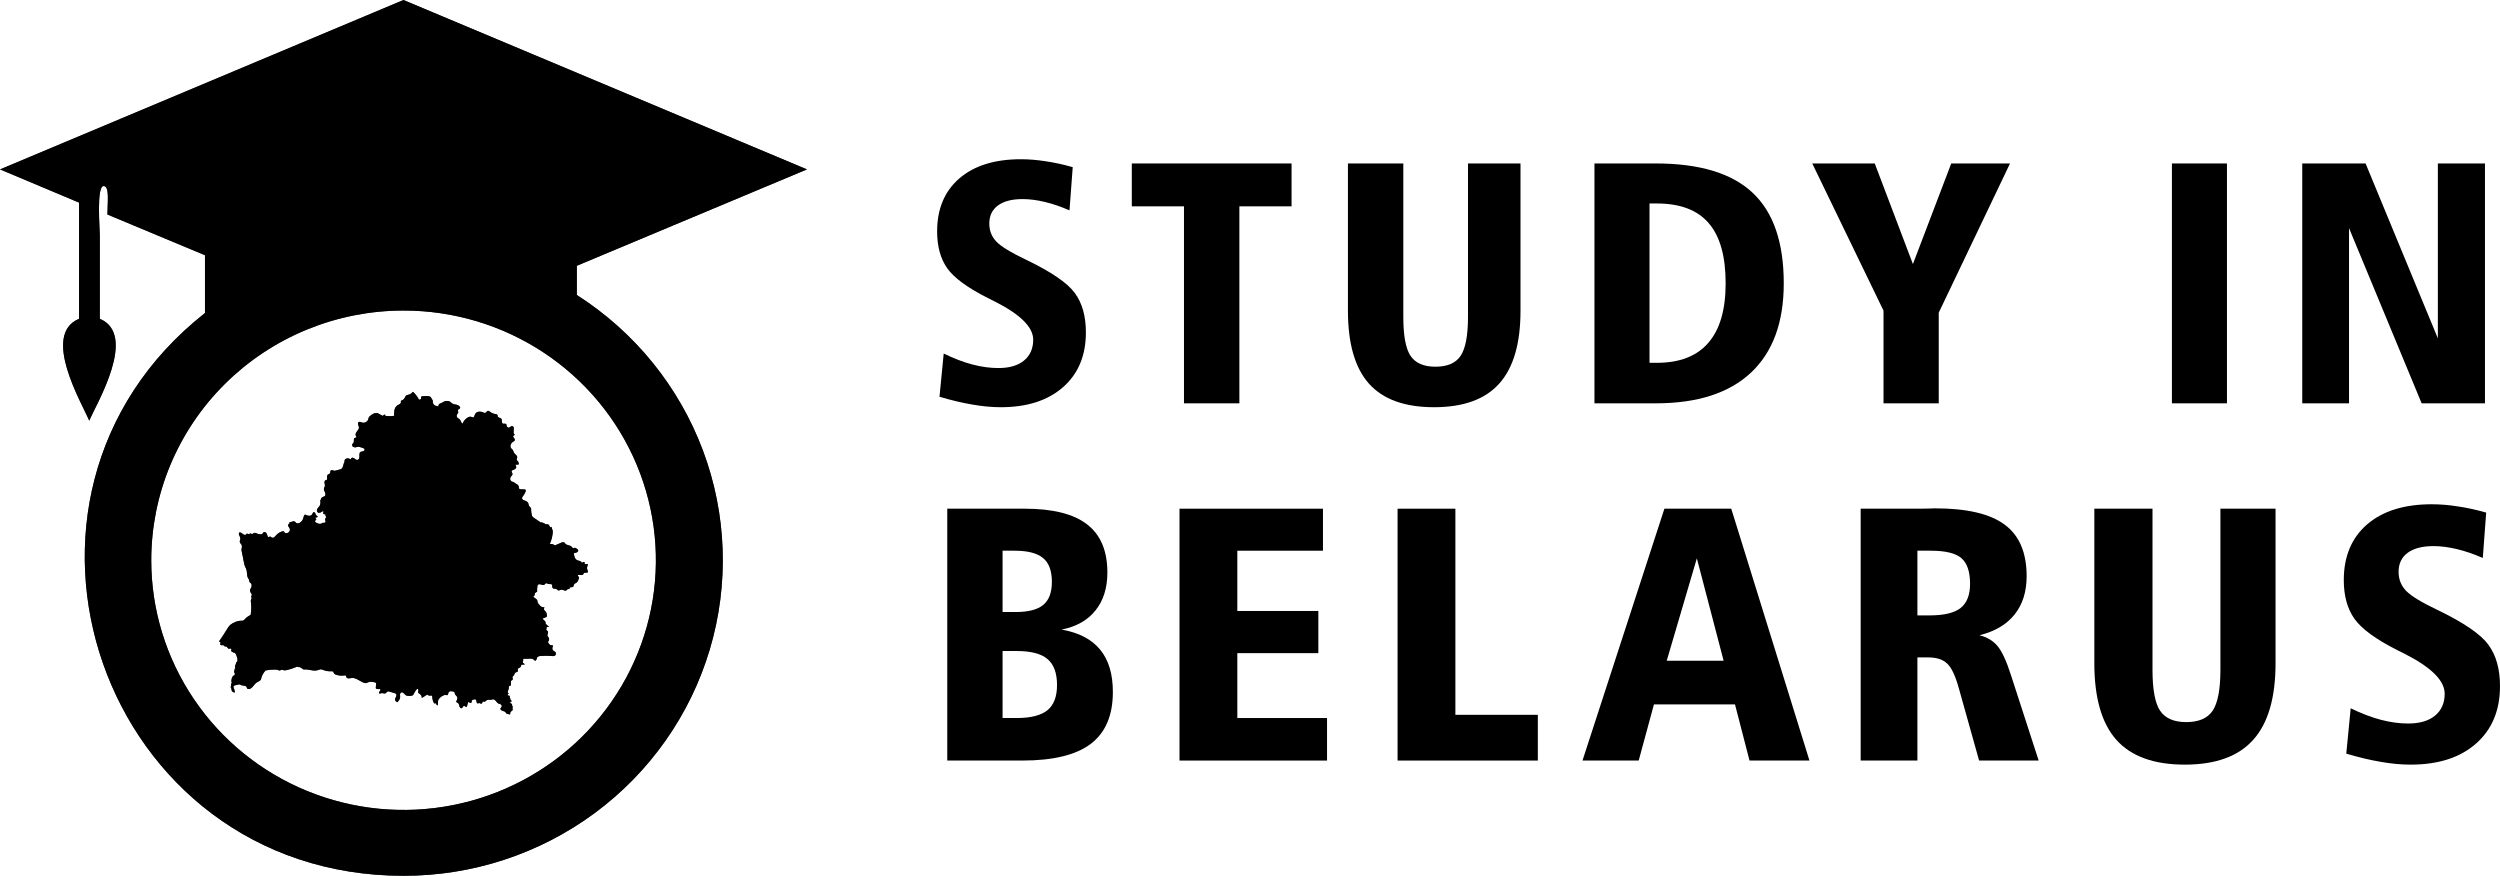 <svg width="157" height="55" viewBox="0 0 157 55" fill="none" xmlns="http://www.w3.org/2000/svg">
<g clip-path="url(#clip0_3_4)">
<path d="M67.367 10.498L67.165 13.212C66.636 12.979 66.119 12.802 65.617 12.682C65.115 12.562 64.648 12.502 64.217 12.502C63.553 12.502 63.036 12.636 62.669 12.905C62.309 13.173 62.128 13.551 62.128 14.039C62.128 14.491 62.28 14.873 62.584 15.184C62.888 15.495 63.511 15.873 64.451 16.318C66.02 17.074 67.035 17.767 67.494 18.396C67.961 19.025 68.194 19.852 68.194 20.877C68.194 22.325 67.717 23.47 66.763 24.311C65.808 25.152 64.504 25.573 62.849 25.573C62.277 25.573 61.676 25.516 61.046 25.403C60.417 25.297 59.735 25.135 59 24.916L59.265 22.202C59.901 22.513 60.502 22.742 61.068 22.891C61.633 23.039 62.178 23.113 62.701 23.113C63.387 23.113 63.92 22.958 64.302 22.647C64.691 22.329 64.885 21.891 64.885 21.332C64.885 20.548 64.083 19.749 62.478 18.937C62.28 18.838 62.132 18.764 62.033 18.714C60.76 18.071 59.912 17.449 59.487 16.848C59.063 16.248 58.851 15.477 58.851 14.537C58.851 13.124 59.314 12.014 60.24 11.209C61.174 10.403 62.464 10 64.111 10C64.613 10 65.133 10.043 65.67 10.127C66.208 10.205 66.773 10.329 67.367 10.498Z" fill="black"/>
<path d="M71.077 10.265H81.11V12.958H77.833V25.329H74.354V12.958H71.077V10.265Z" fill="black"/>
<path d="M84.65 10.265H88.128V19.901C88.128 21.082 88.28 21.898 88.584 22.35C88.888 22.802 89.408 23.029 90.143 23.029C90.892 23.029 91.42 22.802 91.724 22.35C92.034 21.891 92.19 21.075 92.19 19.901V10.265H95.488V19.509C95.488 21.573 95.043 23.099 94.152 24.089C93.268 25.078 91.904 25.573 90.059 25.573C88.22 25.573 86.859 25.082 85.975 24.099C85.091 23.11 84.65 21.58 84.65 19.509V10.265Z" fill="black"/>
<path d="M103.589 12.778V22.785H104.045C105.48 22.785 106.558 22.368 107.279 21.534C108.007 20.7 108.371 19.453 108.371 17.792C108.371 16.089 108.015 14.827 107.3 14.007C106.594 13.187 105.508 12.778 104.045 12.778H103.589ZM100.132 10.265H103.981C106.724 10.265 108.75 10.876 110.058 12.099C111.366 13.322 112.02 15.219 112.02 17.792C112.02 20.244 111.334 22.113 109.963 23.4C108.591 24.686 106.597 25.329 103.981 25.329H100.132V10.265Z" fill="black"/>
<path d="M113.81 10.265H117.734L120.131 16.583L122.538 10.265H126.229L121.753 19.636V25.329H118.285V19.509L113.81 10.265Z" fill="black"/>
<path d="M136.396 10.265H139.853V25.329H136.396V10.265Z" fill="black"/>
<path d="M144.581 10.265H148.558L153.097 21.248V10.265H156.056V25.329H152.079L147.519 14.325V25.329H144.581V10.265Z" fill="black"/>
<path d="M62.962 40.884V45.092H63.842C64.733 45.092 65.378 44.928 65.779 44.602C66.18 44.276 66.381 43.749 66.381 43.021C66.381 42.264 66.18 41.719 65.779 41.385C65.386 41.051 64.74 40.884 63.842 40.884H62.962ZM62.962 34.584V38.435H63.775C64.577 38.435 65.156 38.287 65.512 37.99C65.876 37.693 66.058 37.211 66.058 36.543C66.058 35.853 65.876 35.356 65.512 35.052C65.148 34.74 64.547 34.584 63.708 34.584H62.962ZM59.488 31.946H64.354C66.113 31.946 67.416 32.273 68.263 32.926C69.116 33.579 69.543 34.588 69.543 35.953C69.543 36.925 69.294 37.719 68.797 38.335C68.307 38.951 67.598 39.352 66.67 39.537C67.754 39.73 68.56 40.15 69.087 40.795C69.621 41.441 69.888 42.328 69.888 43.456C69.888 44.925 69.425 46.012 68.496 46.717C67.576 47.414 66.139 47.763 64.187 47.763H59.488V31.946Z" fill="black"/>
<path d="M74.073 31.946H83.082V34.584H77.704V38.369H82.792V41.018H77.704V45.092H83.338V47.763H74.073V31.946Z" fill="black"/>
<path d="M87.768 31.946H91.398V44.891H96.576V47.763H87.768V31.946Z" fill="black"/>
<path d="M106.562 35.063L104.67 41.496H108.244L106.562 35.063ZM104.525 31.946H108.723L113.634 47.763H109.87L108.957 44.235H103.868L102.91 47.763H99.38L104.525 31.946Z" fill="black"/>
<path d="M120.413 34.584V38.647H121.181C122.087 38.647 122.736 38.491 123.13 38.179C123.523 37.868 123.72 37.363 123.72 36.666C123.72 35.901 123.538 35.363 123.175 35.052C122.818 34.74 122.172 34.584 121.237 34.584H120.413ZM116.85 31.946H120.591C120.784 31.946 120.981 31.942 121.181 31.935C121.382 31.928 121.489 31.924 121.504 31.924C123.516 31.924 124.979 32.265 125.892 32.948C126.812 33.623 127.273 34.703 127.273 36.187C127.273 37.159 127.02 37.961 126.515 38.591C126.01 39.222 125.275 39.656 124.31 39.894C124.786 40.012 125.16 40.235 125.435 40.562C125.717 40.888 126.003 41.504 126.292 42.409L128.029 47.763H124.288L123.03 43.277C122.807 42.461 122.559 41.927 122.284 41.675C122.017 41.415 121.619 41.285 121.093 41.285H120.413V47.763H116.85V31.946Z" fill="black"/>
<path d="M131.524 31.946H135.177V42.064C135.177 43.303 135.336 44.16 135.655 44.635C135.974 45.11 136.521 45.348 137.292 45.348C138.079 45.348 138.632 45.11 138.952 44.635C139.278 44.153 139.442 43.296 139.442 42.064V31.946H142.904V41.652C142.904 43.819 142.437 45.422 141.501 46.461C140.574 47.5 139.141 48.019 137.204 48.019C135.273 48.019 133.844 47.504 132.916 46.472C131.988 45.433 131.524 43.827 131.524 41.652V31.946Z" fill="black"/>
<path d="M156.132 32.191L155.92 35.041C155.363 34.796 154.821 34.61 154.294 34.484C153.767 34.358 153.277 34.295 152.824 34.295C152.127 34.295 151.584 34.436 151.199 34.718C150.82 35 150.631 35.397 150.631 35.909C150.631 36.384 150.79 36.784 151.11 37.111C151.429 37.437 152.082 37.834 153.069 38.302C154.718 39.096 155.783 39.823 156.265 40.484C156.755 41.144 157 42.012 157 43.088C157 44.609 156.499 45.812 155.497 46.695C154.495 47.578 153.125 48.019 151.388 48.019C150.786 48.019 150.156 47.96 149.495 47.841C148.834 47.73 148.118 47.559 147.346 47.329L147.624 44.48C148.292 44.806 148.924 45.047 149.517 45.203C150.111 45.359 150.682 45.437 151.232 45.437C151.952 45.437 152.513 45.274 152.914 44.947C153.321 44.613 153.526 44.153 153.526 43.567C153.526 42.743 152.683 41.905 150.998 41.051C150.79 40.947 150.634 40.869 150.53 40.818C149.194 40.142 148.304 39.489 147.858 38.858C147.412 38.228 147.19 37.419 147.19 36.432C147.19 34.948 147.676 33.783 148.648 32.937C149.629 32.091 150.983 31.668 152.713 31.668C153.24 31.668 153.786 31.712 154.35 31.802C154.914 31.883 155.508 32.013 156.132 32.191Z" fill="black"/>
<path fill-rule="evenodd" clip-rule="evenodd" d="M25.337 19.502C28.471 19.5 31.535 20.418 34.141 22.14C36.748 23.862 38.78 26.31 39.98 29.174C41.181 32.039 41.497 35.191 40.887 38.233C40.277 41.276 38.77 44.07 36.555 46.265C34.341 48.459 31.518 49.954 28.445 50.561C25.372 51.168 22.186 50.859 19.29 49.674C16.394 48.489 13.918 46.481 12.175 43.903C10.433 41.326 9.501 38.295 9.499 35.194C9.498 33.134 9.906 31.094 10.701 29.191C11.497 27.288 12.663 25.558 14.134 24.101C15.604 22.644 17.351 21.488 19.273 20.698C21.195 19.909 23.256 19.503 25.337 19.502ZM0 10.638L25.337 0L50.678 10.638L36.226 16.69V18.526C39.861 20.847 42.638 24.272 44.143 28.286C45.648 32.3 45.798 36.689 44.572 40.795C43.347 44.901 40.81 48.504 37.343 51.065C33.876 53.625 29.663 55.006 25.337 55C6.376 55 -1.851 31.257 12.872 19.658V16.029L6.746 13.472C6.746 12.713 6.896 11.683 6.507 11.683C6.049 11.683 6.269 14.4 6.269 14.792V20.02C8.663 21.029 6.064 25.35 5.602 26.417C5.151 25.328 2.574 21.022 4.964 20.02V12.724L0 10.638Z" fill="#45525F"/>
<path fill-rule="evenodd" clip-rule="evenodd" d="M25.337 19.502C28.471 19.5 31.535 20.418 34.141 22.14C36.748 23.862 38.78 26.31 39.98 29.174C41.181 32.039 41.497 35.191 40.887 38.233C40.277 41.276 38.77 44.07 36.555 46.265C34.341 48.459 31.518 49.954 28.445 50.561C25.372 51.168 22.186 50.859 19.29 49.674C16.394 48.489 13.918 46.481 12.175 43.903C10.433 41.326 9.501 38.295 9.499 35.194C9.498 33.134 9.906 31.094 10.701 29.191C11.497 27.288 12.663 25.558 14.134 24.101C15.604 22.644 17.351 21.488 19.273 20.698C21.195 19.909 23.256 19.503 25.337 19.502ZM0 10.638L25.337 0L50.678 10.638L36.226 16.69V18.526C39.861 20.847 42.638 24.272 44.143 28.286C45.648 32.3 45.798 36.689 44.572 40.795C43.347 44.901 40.81 48.504 37.343 51.065C33.876 53.625 29.663 55.006 25.337 55C6.376 55 -1.851 31.257 12.872 19.658V16.029L6.746 13.472C6.746 12.713 6.896 11.683 6.507 11.683C6.049 11.683 6.269 14.4 6.269 14.792V20.02C8.663 21.029 6.064 25.35 5.602 26.417C5.151 25.328 2.574 21.022 4.964 20.02V12.724L0 10.638Z" fill="black"/>
<path d="M25.929 24.605C25.871 24.681 25.795 24.739 25.709 24.773C25.612 24.81 25.533 24.797 25.476 24.87C25.452 24.906 25.433 24.944 25.417 24.985C25.379 25.058 25.316 25.114 25.241 25.142C25.213 25.152 25.179 25.163 25.171 25.19C25.169 25.211 25.171 25.231 25.177 25.251C25.191 25.356 25.056 25.399 24.967 25.451C24.917 25.484 24.874 25.527 24.84 25.578C24.807 25.629 24.784 25.686 24.773 25.746C24.751 25.867 24.745 25.99 24.755 26.112C24.569 26.143 24.379 26.143 24.192 26.112L24.188 26.044C24.161 26.036 24.131 26.04 24.106 26.054C24.081 26.069 24.063 26.093 24.055 26.121C23.925 26.079 23.818 25.972 23.683 25.946C23.514 25.914 23.35 26.019 23.224 26.139C23.192 26.165 23.168 26.198 23.151 26.235C23.144 26.258 23.138 26.281 23.134 26.305C23.112 26.389 23.059 26.461 22.986 26.504C22.913 26.548 22.826 26.561 22.744 26.539C22.667 26.514 22.578 26.461 22.516 26.514C22.473 26.551 22.474 26.62 22.492 26.676C22.516 26.728 22.533 26.784 22.543 26.841C22.547 26.942 22.47 27.024 22.409 27.103C22.348 27.182 22.297 27.296 22.355 27.379C22.367 27.398 22.387 27.416 22.386 27.439C22.386 27.487 22.314 27.487 22.273 27.509C22.184 27.557 22.253 27.709 22.203 27.797C22.183 27.834 22.144 27.856 22.126 27.894C22.113 27.925 22.113 27.96 22.123 27.992C22.134 28.024 22.157 28.051 22.185 28.067C22.245 28.096 22.314 28.101 22.377 28.081C22.417 28.067 22.458 28.058 22.5 28.054C22.533 28.056 22.565 28.062 22.597 28.073L22.762 28.121C22.823 28.139 22.897 28.173 22.897 28.238C22.897 28.296 22.835 28.334 22.781 28.345C22.726 28.356 22.664 28.359 22.622 28.397C22.579 28.436 22.569 28.517 22.572 28.584C22.578 28.644 22.575 28.704 22.563 28.763C22.557 28.793 22.543 28.82 22.522 28.841C22.502 28.863 22.476 28.878 22.448 28.885C22.419 28.886 22.391 28.881 22.364 28.87C22.337 28.859 22.313 28.843 22.293 28.822C22.251 28.781 22.199 28.753 22.142 28.742C22.085 28.739 22.024 28.798 22.046 28.852C21.96 28.811 21.867 28.77 21.774 28.79C21.681 28.81 21.601 28.916 21.641 29.004C21.543 29.138 21.572 29.348 21.439 29.444C21.376 29.489 21.294 29.492 21.219 29.513C21.144 29.533 21.056 29.576 20.973 29.561C20.937 29.554 20.904 29.537 20.868 29.529C20.851 29.524 20.832 29.524 20.814 29.528C20.797 29.532 20.78 29.541 20.767 29.554C20.73 29.598 20.754 29.672 20.723 29.72C20.693 29.769 20.634 29.768 20.594 29.802C20.519 29.861 20.54 29.979 20.541 30.076C20.542 30.091 20.54 30.105 20.533 30.118C20.516 30.146 20.477 30.144 20.448 30.155C20.385 30.18 20.37 30.266 20.381 30.335C20.391 30.404 20.417 30.474 20.399 30.541C20.387 30.585 20.356 30.623 20.345 30.668C20.324 30.747 20.368 30.827 20.402 30.901C20.436 30.975 20.461 31.07 20.412 31.134C20.362 31.199 20.252 31.197 20.197 31.263C20.159 31.311 20.156 31.379 20.114 31.422C20.132 31.541 20.134 31.663 20.074 31.768C20.046 31.809 20.015 31.847 19.981 31.882C19.917 31.955 19.868 32.07 19.926 32.148C19.941 32.168 19.961 32.183 19.983 32.192C20.005 32.202 20.03 32.206 20.054 32.203C20.102 32.199 20.148 32.18 20.187 32.15C20.224 32.124 20.267 32.091 20.308 32.108C20.341 32.145 20.279 32.204 20.294 32.252C20.31 32.301 20.388 32.283 20.439 32.301C20.434 32.321 20.433 32.342 20.436 32.362C20.439 32.382 20.446 32.402 20.457 32.419C20.47 32.438 20.488 32.458 20.486 32.481C20.483 32.504 20.463 32.518 20.449 32.535C20.408 32.583 20.416 32.659 20.438 32.719C20.446 32.734 20.45 32.75 20.45 32.767C20.447 32.807 20.403 32.829 20.363 32.831C20.325 32.827 20.286 32.829 20.248 32.839C20.23 32.849 20.212 32.861 20.196 32.873C20.102 32.931 19.986 32.886 19.888 32.84C19.851 32.827 19.819 32.803 19.795 32.77C19.79 32.762 19.786 32.753 19.785 32.743C19.783 32.733 19.783 32.723 19.786 32.713C19.788 32.704 19.793 32.695 19.799 32.687C19.805 32.679 19.812 32.673 19.821 32.669C19.831 32.667 19.84 32.664 19.85 32.66C19.871 32.645 19.858 32.611 19.841 32.591C19.824 32.571 19.801 32.55 19.808 32.525C19.815 32.5 19.858 32.492 19.889 32.492C19.92 32.492 19.961 32.469 19.948 32.439C19.942 32.43 19.934 32.423 19.925 32.418C19.882 32.389 19.848 32.349 19.827 32.302C19.816 32.27 19.802 32.239 19.787 32.209C19.779 32.194 19.767 32.182 19.753 32.173C19.739 32.165 19.723 32.161 19.706 32.161C19.649 32.169 19.635 32.245 19.606 32.296C19.582 32.33 19.55 32.358 19.513 32.375C19.475 32.392 19.434 32.398 19.393 32.392C19.311 32.381 19.233 32.353 19.16 32.312C19.079 32.355 19.072 32.448 19.048 32.539C19.014 32.661 18.936 32.765 18.83 32.828C18.754 32.873 18.649 32.891 18.587 32.828C18.569 32.811 18.557 32.79 18.54 32.774C18.514 32.755 18.485 32.744 18.453 32.74C18.422 32.737 18.391 32.741 18.362 32.753C18.304 32.777 18.243 32.791 18.18 32.795V32.889C18.115 32.876 18.078 32.973 18.102 33.038C18.125 33.102 18.18 33.15 18.201 33.216C18.242 33.347 18.111 33.487 17.978 33.484C17.913 33.484 17.839 33.442 17.836 33.374C17.818 33.366 17.799 33.361 17.779 33.361C17.759 33.36 17.739 33.364 17.72 33.371C17.571 33.417 17.437 33.504 17.332 33.623C17.298 33.668 17.258 33.708 17.214 33.743C17.192 33.76 17.165 33.77 17.137 33.772C17.11 33.774 17.082 33.768 17.058 33.755C17.028 33.734 17.005 33.697 16.97 33.695C16.935 33.693 16.903 33.729 16.867 33.727C16.82 33.727 16.8 33.667 16.789 33.621C16.777 33.558 16.748 33.5 16.705 33.454C16.683 33.431 16.654 33.418 16.623 33.415C16.592 33.413 16.562 33.422 16.536 33.44C16.501 33.472 16.49 33.529 16.446 33.55C16.427 33.558 16.406 33.561 16.386 33.559C16.283 33.556 16.182 33.532 16.088 33.488C16.06 33.471 16.028 33.462 15.995 33.46C15.93 33.465 15.881 33.544 15.816 33.536C15.784 33.531 15.757 33.506 15.725 33.499C15.693 33.493 15.652 33.53 15.674 33.555L15.493 33.507C15.488 33.57 15.413 33.603 15.353 33.59C15.295 33.57 15.242 33.537 15.197 33.494C15.175 33.473 15.148 33.457 15.119 33.448C15.089 33.438 15.059 33.436 15.028 33.441C14.985 33.489 14.997 33.563 15.024 33.621C15.056 33.676 15.079 33.736 15.092 33.799C15.11 33.912 15.04 33.938 15.059 34.037C15.078 34.136 15.149 34.138 15.182 34.245C15.208 34.329 15.182 34.389 15.17 34.473C15.158 34.558 15.17 34.594 15.236 34.901C15.338 35.388 15.326 35.425 15.391 35.58C15.442 35.7 15.461 35.707 15.482 35.791C15.513 35.926 15.508 36.096 15.54 36.214C15.548 36.248 15.561 36.281 15.579 36.311C15.593 36.332 15.611 36.351 15.625 36.373C15.644 36.419 15.655 36.468 15.659 36.518C15.675 36.563 15.706 36.6 15.746 36.623C15.824 36.678 15.817 36.821 15.772 36.907C15.749 36.94 15.729 36.974 15.712 37.01C15.701 37.046 15.699 37.084 15.706 37.121C15.713 37.158 15.728 37.193 15.75 37.223C15.77 37.249 15.787 37.276 15.802 37.305C15.81 37.32 15.814 37.336 15.814 37.353C15.814 37.37 15.81 37.386 15.802 37.401C15.793 37.417 15.777 37.43 15.773 37.449C15.768 37.476 15.79 37.497 15.798 37.524C15.815 37.576 15.775 37.627 15.759 37.68C15.738 37.748 15.759 37.821 15.768 37.891C15.778 37.977 15.781 38.065 15.778 38.151C15.781 38.309 15.768 38.466 15.74 38.62C15.597 38.685 15.469 38.78 15.364 38.899C15.345 38.922 15.324 38.942 15.299 38.958C15.247 38.99 15.181 38.982 15.12 38.982C14.98 38.989 14.843 39.026 14.717 39.09C14.632 39.125 14.552 39.172 14.479 39.229C14.366 39.323 14.29 39.454 14.214 39.581C14.07 39.82 13.917 40.052 13.755 40.279C13.779 40.311 13.836 40.311 13.849 40.35C13.862 40.388 13.826 40.412 13.824 40.446C13.822 40.48 13.864 40.515 13.903 40.52C13.941 40.524 13.981 40.514 14.02 40.52C14.058 40.525 14.099 40.556 14.095 40.596C14.128 40.588 14.162 40.59 14.194 40.601C14.227 40.612 14.255 40.632 14.277 40.659C14.299 40.688 14.316 40.726 14.35 40.738C14.383 40.751 14.421 40.732 14.458 40.726C14.494 40.721 14.543 40.743 14.536 40.78C14.532 40.791 14.527 40.802 14.522 40.812C14.498 40.864 14.543 40.924 14.594 40.948C14.645 40.972 14.704 40.978 14.751 41.01C14.81 41.052 14.836 41.127 14.859 41.198L14.905 41.342C14.923 41.398 14.908 41.439 14.911 41.497C14.913 41.511 14.911 41.524 14.907 41.537C14.895 41.563 14.86 41.57 14.842 41.59C14.809 41.625 14.826 41.686 14.803 41.728C14.794 41.746 14.78 41.759 14.771 41.777C14.741 41.834 14.785 41.909 14.765 41.969C14.754 42.003 14.726 42.029 14.723 42.066C14.723 42.091 14.732 42.119 14.719 42.14C14.713 42.149 14.704 42.155 14.699 42.164C14.685 42.189 14.704 42.22 14.721 42.244C14.734 42.258 14.743 42.276 14.748 42.294C14.753 42.313 14.754 42.333 14.75 42.352C14.736 42.394 14.69 42.412 14.657 42.438C14.563 42.505 14.545 42.634 14.533 42.749C14.528 42.775 14.529 42.802 14.537 42.828C14.549 42.855 14.574 42.885 14.557 42.908C14.54 42.932 14.503 42.926 14.501 42.952C14.501 42.962 14.508 42.972 14.512 42.981C14.542 43.038 14.476 43.105 14.49 43.168C14.499 43.204 14.532 43.23 14.54 43.264C14.542 43.286 14.542 43.308 14.54 43.33C14.543 43.354 14.551 43.376 14.563 43.395C14.575 43.415 14.591 43.432 14.61 43.444C14.648 43.469 14.69 43.489 14.733 43.501C14.75 43.443 14.746 43.381 14.722 43.327C14.697 43.273 14.678 43.217 14.663 43.159C14.658 43.141 14.658 43.122 14.663 43.104C14.677 43.063 14.723 43.048 14.763 43.038L14.985 42.984C15 42.979 15.016 42.977 15.032 42.977C15.07 42.986 15.106 43.002 15.138 43.025C15.2 43.047 15.265 43.058 15.33 43.059C15.395 43.067 15.466 43.094 15.491 43.155C15.497 43.18 15.505 43.204 15.515 43.227C15.543 43.273 15.604 43.276 15.655 43.268C15.806 43.244 15.914 43.07 16.015 42.952C16.033 42.928 16.053 42.907 16.076 42.888C16.093 42.876 16.112 42.866 16.131 42.857C16.204 42.82 16.275 42.777 16.342 42.728C16.357 42.719 16.371 42.706 16.381 42.691C16.392 42.669 16.399 42.645 16.4 42.62C16.429 42.427 16.55 42.261 16.671 42.109C16.881 42.064 17.096 42.045 17.311 42.051C17.355 42.049 17.4 42.055 17.443 42.07C17.472 42.087 17.504 42.1 17.536 42.108C17.589 42.113 17.636 42.069 17.689 42.063C17.737 42.066 17.784 42.077 17.829 42.094C17.884 42.102 17.939 42.098 17.992 42.084C18.205 42.038 18.413 41.971 18.613 41.883C18.632 41.872 18.654 41.867 18.677 41.868C18.702 41.873 18.723 41.894 18.747 41.898C18.768 41.897 18.789 41.895 18.811 41.892C18.834 41.895 18.856 41.905 18.875 41.92L19.068 42.046C19.383 42.002 19.698 42.191 19.995 42.074C20.032 42.056 20.072 42.041 20.112 42.032C20.182 42.03 20.252 42.047 20.314 42.08C20.474 42.141 20.645 42.167 20.815 42.156C20.843 42.151 20.872 42.154 20.898 42.165C20.941 42.188 20.95 42.248 20.977 42.29C21.015 42.337 21.067 42.368 21.124 42.38C21.292 42.43 21.469 42.443 21.642 42.417C21.677 42.412 21.723 42.412 21.735 42.447C21.737 42.457 21.738 42.468 21.737 42.479C21.74 42.55 21.814 42.598 21.882 42.603C21.951 42.601 22.019 42.592 22.086 42.578C22.369 42.548 22.604 42.797 22.877 42.885C22.912 42.898 22.948 42.903 22.985 42.9C23.029 42.889 23.073 42.872 23.113 42.848C23.189 42.819 23.27 42.809 23.351 42.82C23.445 42.824 23.538 42.847 23.625 42.886C23.623 42.983 23.615 43.079 23.601 43.175C23.596 43.193 23.598 43.213 23.606 43.23C23.618 43.245 23.634 43.256 23.653 43.26C23.699 43.273 23.748 43.277 23.795 43.273C23.809 43.269 23.823 43.268 23.837 43.27C23.851 43.272 23.864 43.277 23.877 43.285C23.911 43.317 23.881 43.375 23.849 43.41C23.818 43.445 23.782 43.497 23.809 43.535C23.843 43.583 23.913 43.539 23.97 43.529C24.046 43.516 24.126 43.573 24.198 43.545C24.27 43.516 24.301 43.419 24.375 43.415C24.393 43.415 24.41 43.418 24.427 43.424L24.767 43.524C24.808 43.531 24.846 43.552 24.875 43.583C24.916 43.639 24.891 43.718 24.86 43.78C24.829 43.842 24.793 43.912 24.816 43.978C24.839 44.025 24.877 44.062 24.923 44.085C24.927 44.089 24.931 44.092 24.937 44.094C24.942 44.096 24.947 44.096 24.953 44.096C24.958 44.095 24.963 44.093 24.968 44.09C24.973 44.087 24.976 44.082 24.979 44.077C25.049 43.992 25.122 43.898 25.129 43.788C25.133 43.734 25.12 43.681 25.122 43.627C25.12 43.6 25.126 43.573 25.137 43.549C25.149 43.525 25.167 43.504 25.189 43.489C25.215 43.479 25.245 43.477 25.273 43.484C25.301 43.491 25.326 43.505 25.346 43.526C25.39 43.565 25.423 43.615 25.47 43.65C25.568 43.723 25.703 43.712 25.821 43.695C25.857 43.693 25.893 43.681 25.924 43.661C25.951 43.636 25.972 43.606 25.986 43.571C26.035 43.474 26.093 43.383 26.159 43.297C26.17 43.279 26.186 43.266 26.206 43.259C26.255 43.249 26.281 43.319 26.273 43.37C26.265 43.421 26.246 43.479 26.277 43.52C26.294 43.538 26.315 43.551 26.337 43.561C26.385 43.587 26.424 43.627 26.451 43.675C26.479 43.723 26.493 43.778 26.492 43.833L26.81 43.631C26.836 43.615 26.868 43.646 26.893 43.664C26.962 43.712 27.058 43.668 27.141 43.686C27.139 43.83 27.169 43.973 27.228 44.104C27.237 44.128 27.251 44.149 27.269 44.166C27.278 44.175 27.29 44.18 27.302 44.182C27.314 44.184 27.326 44.182 27.337 44.177C27.354 44.167 27.37 44.147 27.387 44.155C27.389 44.198 27.402 44.239 27.427 44.273C27.432 44.282 27.44 44.289 27.45 44.293C27.478 44.303 27.499 44.267 27.504 44.237C27.518 44.151 27.493 44.059 27.52 43.976C27.535 43.935 27.557 43.898 27.586 43.866C27.66 43.78 27.752 43.713 27.855 43.669C27.901 43.646 27.953 43.639 28.004 43.647C28.026 43.656 28.05 43.661 28.073 43.661C28.089 43.657 28.103 43.648 28.114 43.637C28.125 43.625 28.133 43.611 28.138 43.595C28.148 43.564 28.151 43.531 28.164 43.498C28.177 43.469 28.199 43.444 28.226 43.428C28.253 43.411 28.284 43.404 28.316 43.407C28.362 43.411 28.405 43.419 28.449 43.425C28.472 43.425 28.494 43.433 28.512 43.445C28.531 43.458 28.546 43.476 28.556 43.497C28.56 43.518 28.562 43.54 28.563 43.561C28.575 43.63 28.643 43.67 28.683 43.726C28.706 43.76 28.72 43.8 28.722 43.842C28.724 43.884 28.715 43.926 28.695 43.963C28.674 44 28.641 44.041 28.659 44.08C28.676 44.119 28.718 44.121 28.752 44.14C28.774 44.156 28.792 44.177 28.806 44.201C28.82 44.226 28.829 44.252 28.833 44.28C28.841 44.336 28.861 44.389 28.892 44.436C28.927 44.478 29 44.494 29.035 44.45C29.047 44.429 29.057 44.408 29.066 44.385C29.079 44.364 29.099 44.348 29.122 44.341C29.146 44.334 29.171 44.335 29.193 44.346C29.214 44.356 29.231 44.374 29.251 44.385C29.26 44.392 29.272 44.395 29.283 44.394C29.295 44.393 29.306 44.389 29.314 44.381C29.321 44.372 29.325 44.362 29.327 44.352L29.396 44.091C29.467 44.081 29.542 44.178 29.596 44.13C29.633 44.097 29.61 44.031 29.636 43.988C29.653 43.965 29.677 43.948 29.704 43.94C29.766 43.916 29.844 43.894 29.89 43.945C29.914 43.982 29.926 44.025 29.925 44.069C29.931 44.113 29.949 44.163 29.991 44.172C30.032 44.182 30.071 44.147 30.113 44.152C30.154 44.156 30.198 44.208 30.239 44.19C30.253 44.183 30.265 44.171 30.272 44.157C30.298 44.116 30.316 44.071 30.326 44.023C30.35 44.038 30.372 44.059 30.389 44.084C30.488 44.066 30.552 43.952 30.652 43.94C30.706 43.932 30.76 43.956 30.814 43.95C30.868 43.945 30.907 43.917 30.953 43.915C31.028 43.91 31.093 43.966 31.142 44.024C31.191 44.082 31.235 44.149 31.304 44.181C31.363 44.21 31.436 44.211 31.481 44.26C31.5 44.282 31.511 44.312 31.511 44.342C31.511 44.372 31.5 44.401 31.481 44.424C31.463 44.438 31.448 44.455 31.434 44.472C31.427 44.489 31.424 44.508 31.427 44.527C31.431 44.545 31.439 44.562 31.452 44.575C31.479 44.601 31.511 44.621 31.545 44.634C31.578 44.651 31.613 44.663 31.65 44.67C31.672 44.672 31.692 44.679 31.711 44.691C31.73 44.703 31.746 44.719 31.758 44.738C31.768 44.76 31.771 44.786 31.79 44.802C31.797 44.807 31.805 44.81 31.813 44.812L31.994 44.865C32 44.868 32.008 44.869 32.015 44.868C32.023 44.866 32.03 44.861 32.035 44.854C32.04 44.847 32.043 44.838 32.043 44.83C32.043 44.812 32.04 44.795 32.041 44.778C32.041 44.722 32.087 44.681 32.134 44.649C32.163 44.629 32.195 44.607 32.2 44.572C32.199 44.541 32.192 44.51 32.18 44.482C32.173 44.452 32.186 44.41 32.216 44.412C32.198 44.395 32.184 44.375 32.174 44.352C32.164 44.329 32.159 44.305 32.159 44.28C32.163 44.259 32.161 44.238 32.154 44.219C32.13 44.174 32.047 44.187 32.037 44.137C32.036 44.127 32.038 44.117 32.042 44.107C32.046 44.098 32.053 44.091 32.061 44.085C32.077 44.074 32.094 44.065 32.112 44.057C32.116 44.055 32.12 44.052 32.123 44.048C32.127 44.045 32.129 44.041 32.13 44.036C32.131 44.03 32.13 44.023 32.127 44.018C32.105 43.975 32.047 43.953 32.043 43.904C32.044 43.885 32.044 43.865 32.043 43.845C32.034 43.813 31.992 43.792 32.002 43.761C32.006 43.75 32.016 43.742 32.019 43.731C32.025 43.709 32.002 43.691 31.98 43.688C31.959 43.688 31.938 43.687 31.917 43.684C31.903 43.679 31.891 43.669 31.884 43.655C31.877 43.642 31.875 43.626 31.879 43.612C31.883 43.597 31.892 43.584 31.904 43.576C31.917 43.568 31.932 43.565 31.946 43.568C31.945 43.554 31.941 43.542 31.933 43.531C31.925 43.52 31.914 43.512 31.902 43.507C31.864 43.493 31.886 43.422 31.902 43.384C31.93 43.328 31.946 43.266 31.949 43.203C31.949 43.159 31.949 43.107 31.987 43.082C32.009 43.068 32.036 43.07 32.057 43.056C32.09 43.034 32.092 42.987 32.091 42.947L32.086 42.779C32.085 42.774 32.085 42.768 32.086 42.763C32.087 42.758 32.09 42.753 32.093 42.749C32.1 42.743 32.109 42.739 32.118 42.739C32.144 42.732 32.166 42.715 32.182 42.693C32.197 42.67 32.204 42.642 32.201 42.615C32.196 42.577 32.172 42.54 32.185 42.504C32.195 42.478 32.222 42.464 32.243 42.445C32.309 42.384 32.311 42.262 32.392 42.223C32.433 42.203 32.489 42.207 32.513 42.167C32.542 42.119 32.492 42.05 32.52 42.001C32.534 41.981 32.555 41.967 32.578 41.959C32.642 41.93 32.711 41.887 32.723 41.815C32.727 41.792 32.726 41.764 32.744 41.749C32.758 41.74 32.775 41.736 32.791 41.739H32.939C32.954 41.709 32.923 41.676 32.893 41.661C32.862 41.646 32.828 41.629 32.825 41.596C32.822 41.562 32.85 41.539 32.855 41.508C32.86 41.477 32.843 41.449 32.849 41.42C32.853 41.405 32.862 41.391 32.874 41.381C32.887 41.371 32.901 41.365 32.917 41.364C32.948 41.362 32.98 41.364 33.01 41.371C33.103 41.374 33.197 41.37 33.29 41.36C33.383 41.357 33.486 41.377 33.548 41.45C33.565 41.469 33.582 41.494 33.607 41.493C33.62 41.492 33.631 41.487 33.641 41.479C33.66 41.463 33.677 41.443 33.689 41.421C33.701 41.398 33.708 41.374 33.711 41.348C33.714 41.322 33.724 41.297 33.74 41.276C33.755 41.255 33.776 41.239 33.8 41.23C33.85 41.208 33.903 41.196 33.956 41.195C34.191 41.175 34.428 41.177 34.662 41.199C34.724 41.212 34.788 41.205 34.846 41.178C34.864 41.166 34.879 41.149 34.89 41.129C34.901 41.11 34.909 41.088 34.911 41.065C34.913 41.043 34.911 41.02 34.904 40.998C34.897 40.977 34.885 40.957 34.87 40.941C34.83 40.901 34.77 40.887 34.731 40.844C34.669 40.779 34.681 40.672 34.715 40.589C34.722 40.576 34.725 40.562 34.723 40.548C34.72 40.539 34.714 40.532 34.707 40.527C34.7 40.522 34.691 40.519 34.682 40.519C34.664 40.52 34.647 40.522 34.63 40.524C34.607 40.525 34.584 40.52 34.563 40.511C34.542 40.502 34.523 40.489 34.508 40.472C34.476 40.438 34.449 40.4 34.428 40.358C34.421 40.348 34.416 40.335 34.414 40.323C34.414 40.297 34.433 40.275 34.448 40.256C34.476 40.217 34.488 40.169 34.484 40.122C34.48 40.074 34.459 40.03 34.426 39.997C34.412 39.986 34.4 39.973 34.389 39.959C34.374 39.927 34.373 39.89 34.385 39.856L34.415 39.722C34.419 39.708 34.42 39.695 34.419 39.681C34.411 39.616 34.308 39.6 34.302 39.537C34.303 39.509 34.312 39.483 34.326 39.46C34.334 39.448 34.337 39.434 34.336 39.421C34.336 39.407 34.331 39.394 34.323 39.383C34.378 39.356 34.441 39.351 34.5 39.371C34.431 39.323 34.365 39.269 34.305 39.21C34.285 39.194 34.271 39.172 34.262 39.148C34.259 39.126 34.258 39.103 34.258 39.081C34.246 38.977 34.104 38.939 34.077 38.84L34.282 38.762C34.298 38.757 34.312 38.749 34.324 38.738C34.338 38.72 34.346 38.697 34.346 38.674C34.349 38.62 34.341 38.565 34.323 38.514C34.304 38.463 34.276 38.416 34.238 38.377C34.204 38.342 34.159 38.306 34.158 38.255C34.158 38.213 34.188 38.174 34.185 38.132C34.136 38.142 34.085 38.138 34.038 38.121C33.991 38.105 33.948 38.075 33.916 38.036C33.843 37.963 33.766 37.881 33.752 37.777C33.752 37.747 33.747 37.718 33.738 37.689C33.724 37.665 33.705 37.645 33.682 37.63L33.479 37.472C33.51 37.458 33.536 37.434 33.555 37.405C33.574 37.375 33.584 37.341 33.584 37.306C33.582 37.29 33.583 37.273 33.588 37.258C33.596 37.244 33.608 37.233 33.622 37.226L33.733 37.154C33.725 37.044 33.73 36.932 33.746 36.822C33.749 36.787 33.761 36.754 33.782 36.726C33.828 36.671 33.914 36.686 33.981 36.709C34.048 36.733 34.126 36.758 34.185 36.72C34.226 36.692 34.249 36.635 34.298 36.627C34.346 36.618 34.382 36.657 34.426 36.671C34.503 36.697 34.607 36.651 34.659 36.716C34.701 36.77 34.665 36.858 34.701 36.916C34.752 36.998 34.884 36.949 34.963 37.003C34.991 37.023 35.01 37.054 35.04 37.07C35.113 37.107 35.195 37.032 35.277 37.03C35.33 37.036 35.382 37.052 35.429 37.078C35.479 37.099 35.542 37.106 35.58 37.066C35.592 37.053 35.601 37.036 35.614 37.024C35.644 36.996 35.691 37 35.731 36.988C35.771 36.976 35.804 36.919 35.771 36.892L35.944 36.869C35.962 36.869 35.98 36.863 35.995 36.852C36.01 36.831 36.018 36.806 36.018 36.781C36.027 36.728 36.056 36.68 36.099 36.649C36.131 36.626 36.17 36.613 36.202 36.591C36.284 36.535 36.319 36.433 36.35 36.337C36.363 36.309 36.365 36.277 36.357 36.247C36.344 36.224 36.327 36.203 36.306 36.185C36.289 36.164 36.278 36.131 36.297 36.111C36.351 36.086 36.414 36.104 36.474 36.111C36.533 36.119 36.606 36.111 36.634 36.056C36.64 36.037 36.648 36.019 36.656 36.002C36.683 35.96 36.743 35.962 36.791 35.966C36.84 35.971 36.901 35.966 36.918 35.918C36.932 35.881 36.909 35.841 36.893 35.804C36.875 35.762 36.865 35.717 36.865 35.671C36.865 35.625 36.875 35.58 36.893 35.538C36.91 35.499 36.93 35.441 36.893 35.422C36.882 35.418 36.87 35.417 36.858 35.419L36.706 35.43C36.718 35.403 36.722 35.372 36.72 35.342C36.719 35.327 36.712 35.313 36.702 35.303C36.691 35.292 36.678 35.286 36.663 35.285C36.621 35.285 36.591 35.347 36.55 35.337C36.528 35.331 36.516 35.307 36.503 35.289C36.445 35.213 36.333 35.221 36.248 35.181C36.173 35.142 36.116 35.075 36.088 34.993C36.061 34.913 36.043 34.829 36.036 34.743C36.092 34.724 36.148 34.708 36.205 34.695C36.261 34.678 36.317 34.631 36.312 34.571C36.308 34.55 36.299 34.531 36.287 34.513C36.276 34.496 36.26 34.482 36.242 34.471C36.207 34.444 36.169 34.422 36.129 34.405C36.117 34.398 36.103 34.396 36.09 34.398C36.076 34.403 36.066 34.416 36.054 34.425C36.038 34.432 36.022 34.434 36.005 34.432C35.988 34.429 35.973 34.421 35.961 34.409C35.934 34.386 35.914 34.355 35.892 34.33C35.792 34.229 35.615 34.255 35.514 34.156C35.478 34.121 35.453 34.071 35.407 34.053C35.36 34.041 35.31 34.048 35.267 34.072L34.883 34.238C34.87 34.244 34.856 34.247 34.842 34.245C34.83 34.242 34.82 34.236 34.811 34.229C34.731 34.172 34.632 34.149 34.536 34.167C34.547 34.104 34.567 34.043 34.597 33.987C34.651 33.841 34.687 33.689 34.703 33.534C34.719 33.459 34.72 33.382 34.705 33.307C34.686 33.232 34.635 33.163 34.639 33.086L34.546 33.114C34.53 33.064 34.505 33.018 34.474 32.976C34.458 32.956 34.437 32.94 34.413 32.93C34.39 32.92 34.364 32.917 34.339 32.92C34.32 32.926 34.301 32.929 34.281 32.929C34.264 32.924 34.248 32.916 34.235 32.904C34.151 32.84 34.051 32.805 33.948 32.804C33.808 32.708 33.664 32.616 33.526 32.518C33.486 32.496 33.453 32.464 33.428 32.425C33.404 32.386 33.389 32.341 33.386 32.294C33.367 32.209 33.356 32.122 33.356 32.035C33.36 32.002 33.359 31.968 33.352 31.935C33.33 31.854 33.234 31.814 33.206 31.734C33.198 31.703 33.192 31.672 33.188 31.64C33.166 31.544 33.077 31.482 32.988 31.448C32.942 31.435 32.898 31.418 32.855 31.397C32.834 31.386 32.816 31.369 32.803 31.349C32.79 31.328 32.783 31.305 32.782 31.28C32.788 31.236 32.809 31.195 32.839 31.164C32.901 31.082 32.953 30.994 32.995 30.9C33.018 30.852 33.032 30.78 32.988 30.748C32.972 30.738 32.953 30.733 32.934 30.733C32.841 30.726 32.75 30.741 32.661 30.722C32.649 30.721 32.638 30.717 32.628 30.712C32.617 30.706 32.608 30.698 32.601 30.689C32.592 30.668 32.588 30.645 32.59 30.622C32.588 30.575 32.573 30.529 32.548 30.49C32.522 30.451 32.486 30.42 32.445 30.401C32.367 30.367 32.311 30.295 32.23 30.27C32.194 30.261 32.16 30.249 32.127 30.233C32.101 30.216 32.079 30.193 32.063 30.166C32.048 30.138 32.039 30.107 32.038 30.076C32.037 30.044 32.043 30.012 32.055 29.983C32.066 29.954 32.084 29.927 32.106 29.905C32.127 29.887 32.147 29.867 32.163 29.845C32.176 29.82 32.182 29.792 32.182 29.764C32.181 29.736 32.173 29.709 32.158 29.684C32.139 29.648 32.112 29.605 32.131 29.569C32.139 29.556 32.15 29.546 32.163 29.539C32.208 29.516 32.255 29.496 32.303 29.479C32.327 29.47 32.349 29.456 32.368 29.438C32.387 29.42 32.402 29.399 32.412 29.374C32.434 29.309 32.397 29.239 32.362 29.182L32.534 29.176C32.543 29.177 32.551 29.175 32.559 29.172C32.565 29.167 32.57 29.161 32.573 29.154C32.577 29.146 32.578 29.139 32.578 29.131C32.578 29.089 32.568 29.048 32.55 29.011C32.531 28.974 32.505 28.942 32.473 28.917C32.46 28.908 32.45 28.896 32.445 28.881C32.443 28.869 32.444 28.857 32.448 28.846L32.479 28.726C32.495 28.664 32.441 28.607 32.396 28.562C32.347 28.522 32.305 28.474 32.27 28.421C32.243 28.368 32.237 28.304 32.202 28.256C32.174 28.217 32.131 28.193 32.102 28.156C32.076 28.12 32.06 28.078 32.056 28.034C32.051 27.989 32.059 27.945 32.078 27.905C32.117 27.825 32.179 27.76 32.256 27.718C32.282 27.706 32.306 27.687 32.323 27.663C32.348 27.617 32.323 27.559 32.288 27.518C32.254 27.477 32.218 27.448 32.226 27.403C32.232 27.365 32.27 27.344 32.301 27.323C32.308 27.319 32.314 27.313 32.318 27.306C32.329 27.281 32.295 27.263 32.276 27.243C32.259 27.218 32.251 27.188 32.254 27.157C32.254 27.078 32.257 26.998 32.264 26.919C32.268 26.894 32.268 26.868 32.264 26.843C32.258 26.827 32.248 26.813 32.237 26.8C32.225 26.788 32.211 26.778 32.196 26.771C32.18 26.765 32.163 26.762 32.147 26.762C32.13 26.762 32.114 26.766 32.098 26.773C32.052 26.793 32.017 26.841 31.967 26.856C31.891 26.879 31.817 26.792 31.809 26.712C31.81 26.691 31.807 26.669 31.8 26.649C31.788 26.632 31.772 26.619 31.754 26.612C31.735 26.605 31.715 26.603 31.695 26.607C31.656 26.617 31.616 26.615 31.578 26.603C31.531 26.577 31.517 26.512 31.515 26.456C31.514 26.399 31.515 26.337 31.48 26.294C31.421 26.225 31.288 26.242 31.259 26.155C31.25 26.128 31.255 26.097 31.244 26.07C31.223 26.015 31.151 26.006 31.096 25.999C30.983 25.983 30.876 25.938 30.784 25.867C30.738 25.831 30.686 25.787 30.631 25.803C30.566 25.82 30.541 25.91 30.477 25.93C30.433 25.937 30.388 25.927 30.349 25.903C30.259 25.86 30.16 25.843 30.061 25.855C30.012 25.861 29.965 25.88 29.924 25.909C29.884 25.939 29.851 25.978 29.828 26.023C29.81 26.064 29.803 26.109 29.782 26.149C29.773 26.169 29.758 26.187 29.739 26.198C29.721 26.21 29.699 26.215 29.677 26.213C29.658 26.207 29.639 26.198 29.622 26.187C29.541 26.146 29.444 26.178 29.367 26.225C29.224 26.312 29.112 26.445 29.049 26.605C28.948 26.556 28.945 26.398 28.858 26.324C28.823 26.293 28.776 26.28 28.74 26.25C28.711 26.224 28.691 26.19 28.683 26.152C28.676 26.114 28.68 26.074 28.697 26.039C28.723 25.986 28.776 25.943 28.778 25.885C28.778 25.837 28.746 25.786 28.766 25.741C28.782 25.703 28.826 25.693 28.859 25.671C28.892 25.648 28.92 25.596 28.888 25.571C28.856 25.484 28.764 25.437 28.675 25.418C28.587 25.398 28.492 25.395 28.414 25.348C28.358 25.315 28.314 25.262 28.26 25.227C28.135 25.149 27.971 25.172 27.84 25.242C27.799 25.265 27.76 25.291 27.717 25.311C27.667 25.325 27.62 25.348 27.577 25.377C27.539 25.411 27.521 25.48 27.56 25.515C27.487 25.515 27.414 25.503 27.345 25.478C27.311 25.465 27.279 25.445 27.253 25.418C27.227 25.391 27.207 25.359 27.195 25.323C27.175 25.256 27.19 25.179 27.16 25.118C27.141 25.079 27.105 25.049 27.088 25.009C27.079 24.988 27.08 24.985 27.074 24.973C27.044 24.908 26.954 24.887 26.905 24.877C26.846 24.864 26.832 24.872 26.644 24.877C26.518 24.881 26.493 24.877 26.472 24.902C26.429 24.951 26.466 25.031 26.419 25.074C26.404 25.085 26.385 25.093 26.366 25.096C26.347 25.1 26.327 25.099 26.309 25.093C26.24 24.957 26.153 24.831 26.051 24.72C26.012 24.68 25.972 24.641 25.929 24.605Z" fill="#45525F"/>
<path d="M25.929 24.605C25.871 24.681 25.795 24.739 25.709 24.773C25.612 24.81 25.533 24.797 25.476 24.87C25.452 24.906 25.433 24.944 25.417 24.985C25.379 25.058 25.316 25.114 25.241 25.142C25.213 25.152 25.179 25.163 25.171 25.19C25.169 25.211 25.171 25.231 25.177 25.251C25.191 25.356 25.056 25.399 24.967 25.451C24.917 25.484 24.874 25.527 24.84 25.578C24.807 25.629 24.784 25.686 24.773 25.746C24.751 25.867 24.745 25.99 24.755 26.112C24.569 26.143 24.379 26.143 24.192 26.112L24.188 26.044C24.161 26.036 24.131 26.04 24.106 26.054C24.081 26.069 24.063 26.093 24.055 26.121C23.925 26.079 23.818 25.972 23.683 25.946C23.514 25.914 23.35 26.019 23.224 26.139C23.192 26.165 23.168 26.198 23.151 26.235C23.144 26.258 23.138 26.281 23.134 26.305C23.112 26.389 23.059 26.461 22.986 26.504C22.913 26.548 22.826 26.561 22.744 26.539C22.667 26.514 22.578 26.461 22.516 26.514C22.473 26.551 22.474 26.62 22.492 26.676C22.516 26.728 22.533 26.784 22.543 26.841C22.547 26.942 22.47 27.024 22.409 27.103C22.348 27.182 22.297 27.296 22.355 27.379C22.367 27.398 22.387 27.416 22.386 27.439C22.386 27.487 22.314 27.487 22.273 27.509C22.184 27.557 22.253 27.709 22.203 27.797C22.183 27.834 22.144 27.856 22.126 27.894C22.113 27.925 22.113 27.96 22.123 27.992C22.134 28.024 22.157 28.051 22.185 28.067C22.245 28.096 22.314 28.101 22.377 28.081C22.417 28.067 22.458 28.058 22.5 28.054C22.533 28.056 22.565 28.062 22.597 28.073L22.762 28.121C22.823 28.139 22.897 28.173 22.897 28.238C22.897 28.296 22.835 28.334 22.781 28.345C22.726 28.356 22.664 28.359 22.622 28.397C22.579 28.436 22.569 28.517 22.572 28.584C22.578 28.644 22.575 28.704 22.563 28.763C22.557 28.793 22.543 28.82 22.522 28.841C22.502 28.863 22.476 28.878 22.448 28.885C22.419 28.886 22.391 28.881 22.364 28.87C22.337 28.859 22.313 28.843 22.293 28.822C22.251 28.781 22.199 28.753 22.142 28.742C22.085 28.739 22.024 28.798 22.046 28.852C21.96 28.811 21.867 28.77 21.774 28.79C21.681 28.81 21.601 28.916 21.641 29.004C21.543 29.138 21.572 29.348 21.439 29.444C21.376 29.489 21.294 29.492 21.219 29.513C21.144 29.533 21.056 29.576 20.973 29.561C20.937 29.554 20.904 29.537 20.868 29.529C20.851 29.524 20.832 29.524 20.814 29.528C20.797 29.532 20.78 29.541 20.767 29.554C20.73 29.598 20.754 29.672 20.723 29.72C20.693 29.769 20.634 29.768 20.594 29.802C20.519 29.861 20.54 29.979 20.541 30.076C20.542 30.091 20.54 30.105 20.533 30.118C20.516 30.146 20.477 30.144 20.448 30.155C20.385 30.18 20.37 30.266 20.381 30.335C20.391 30.404 20.417 30.474 20.399 30.541C20.387 30.585 20.356 30.623 20.345 30.668C20.324 30.747 20.368 30.827 20.402 30.901C20.436 30.975 20.461 31.07 20.412 31.134C20.362 31.199 20.252 31.197 20.197 31.263C20.159 31.311 20.156 31.379 20.114 31.422C20.132 31.541 20.134 31.663 20.074 31.768C20.046 31.809 20.015 31.847 19.981 31.882C19.917 31.955 19.868 32.07 19.926 32.148C19.941 32.168 19.961 32.183 19.983 32.192C20.005 32.202 20.03 32.206 20.054 32.203C20.102 32.199 20.148 32.18 20.187 32.15C20.224 32.124 20.267 32.091 20.308 32.108C20.341 32.145 20.279 32.204 20.294 32.252C20.31 32.301 20.388 32.283 20.439 32.301C20.434 32.321 20.433 32.342 20.436 32.362C20.439 32.382 20.446 32.402 20.457 32.419C20.47 32.438 20.488 32.458 20.486 32.481C20.483 32.504 20.463 32.518 20.449 32.535C20.408 32.583 20.416 32.659 20.438 32.719C20.446 32.734 20.45 32.75 20.45 32.767C20.447 32.807 20.403 32.829 20.363 32.831C20.325 32.827 20.286 32.829 20.248 32.839C20.23 32.849 20.212 32.861 20.196 32.873C20.102 32.931 19.986 32.886 19.888 32.84C19.851 32.827 19.819 32.803 19.795 32.77C19.79 32.762 19.786 32.753 19.785 32.743C19.783 32.733 19.783 32.723 19.786 32.713C19.788 32.704 19.793 32.695 19.799 32.687C19.805 32.679 19.812 32.673 19.821 32.669C19.831 32.667 19.84 32.664 19.85 32.66C19.871 32.645 19.858 32.611 19.841 32.591C19.824 32.571 19.801 32.55 19.808 32.525C19.815 32.5 19.858 32.492 19.889 32.492C19.92 32.492 19.961 32.469 19.948 32.439C19.942 32.43 19.934 32.423 19.925 32.418C19.882 32.389 19.848 32.349 19.827 32.302C19.816 32.27 19.802 32.239 19.787 32.209C19.779 32.194 19.767 32.182 19.753 32.173C19.739 32.165 19.723 32.161 19.706 32.161C19.649 32.169 19.635 32.245 19.606 32.296C19.582 32.33 19.55 32.358 19.513 32.375C19.475 32.392 19.434 32.398 19.393 32.392C19.311 32.381 19.233 32.353 19.16 32.312C19.079 32.355 19.072 32.448 19.048 32.539C19.014 32.661 18.936 32.765 18.83 32.828C18.754 32.873 18.649 32.891 18.587 32.828C18.569 32.811 18.557 32.79 18.54 32.774C18.514 32.755 18.485 32.744 18.453 32.74C18.422 32.737 18.391 32.741 18.362 32.753C18.304 32.777 18.243 32.791 18.18 32.795V32.889C18.115 32.876 18.078 32.973 18.102 33.038C18.125 33.102 18.18 33.15 18.201 33.216C18.242 33.347 18.111 33.487 17.978 33.484C17.913 33.484 17.839 33.442 17.836 33.374C17.818 33.366 17.799 33.361 17.779 33.361C17.759 33.36 17.739 33.364 17.72 33.371C17.571 33.417 17.437 33.504 17.332 33.623C17.298 33.668 17.258 33.708 17.214 33.743C17.192 33.76 17.165 33.77 17.137 33.772C17.11 33.774 17.082 33.768 17.058 33.755C17.028 33.734 17.005 33.697 16.97 33.695C16.935 33.693 16.903 33.729 16.867 33.727C16.82 33.727 16.8 33.667 16.789 33.621C16.777 33.558 16.748 33.5 16.705 33.454C16.683 33.431 16.654 33.418 16.623 33.415C16.592 33.413 16.562 33.422 16.536 33.44C16.501 33.472 16.49 33.529 16.446 33.55C16.427 33.558 16.406 33.561 16.386 33.559C16.283 33.556 16.182 33.532 16.088 33.488C16.06 33.471 16.028 33.462 15.995 33.46C15.93 33.465 15.881 33.544 15.816 33.536C15.784 33.531 15.757 33.506 15.725 33.499C15.693 33.493 15.652 33.53 15.674 33.555L15.493 33.507C15.488 33.57 15.413 33.603 15.353 33.59C15.295 33.57 15.242 33.537 15.197 33.494C15.175 33.473 15.148 33.457 15.119 33.448C15.089 33.438 15.059 33.436 15.028 33.441C14.985 33.489 14.997 33.563 15.024 33.621C15.056 33.676 15.079 33.736 15.092 33.799C15.11 33.912 15.04 33.938 15.059 34.037C15.078 34.136 15.149 34.138 15.182 34.245C15.208 34.329 15.182 34.389 15.17 34.473C15.158 34.558 15.17 34.594 15.236 34.901C15.338 35.388 15.326 35.425 15.391 35.58C15.442 35.7 15.461 35.707 15.482 35.791C15.513 35.926 15.508 36.096 15.54 36.214C15.548 36.248 15.561 36.281 15.579 36.311C15.593 36.332 15.611 36.351 15.625 36.373C15.644 36.419 15.655 36.468 15.659 36.518C15.675 36.563 15.706 36.6 15.746 36.623C15.824 36.678 15.817 36.821 15.772 36.907C15.749 36.94 15.729 36.974 15.712 37.01C15.701 37.046 15.699 37.084 15.706 37.121C15.713 37.158 15.728 37.193 15.75 37.223C15.77 37.249 15.787 37.276 15.802 37.305C15.81 37.32 15.814 37.336 15.814 37.353C15.814 37.37 15.81 37.386 15.802 37.401C15.793 37.417 15.777 37.43 15.773 37.449C15.768 37.476 15.79 37.497 15.798 37.524C15.815 37.576 15.775 37.627 15.759 37.68C15.738 37.748 15.759 37.821 15.768 37.891C15.778 37.977 15.781 38.065 15.778 38.151C15.781 38.309 15.768 38.466 15.74 38.62C15.597 38.685 15.469 38.78 15.364 38.899C15.345 38.922 15.324 38.942 15.299 38.958C15.247 38.99 15.181 38.982 15.12 38.982C14.98 38.989 14.843 39.026 14.717 39.09C14.632 39.125 14.552 39.172 14.479 39.229C14.366 39.323 14.29 39.454 14.214 39.581C14.07 39.82 13.917 40.052 13.755 40.279C13.779 40.311 13.836 40.311 13.849 40.35C13.862 40.388 13.826 40.412 13.824 40.446C13.822 40.48 13.864 40.515 13.903 40.52C13.941 40.524 13.981 40.514 14.02 40.52C14.058 40.525 14.099 40.556 14.095 40.596C14.128 40.588 14.162 40.59 14.194 40.601C14.227 40.612 14.255 40.632 14.277 40.659C14.299 40.688 14.316 40.726 14.35 40.738C14.383 40.751 14.421 40.732 14.458 40.726C14.494 40.721 14.543 40.743 14.536 40.78C14.532 40.791 14.527 40.802 14.522 40.812C14.498 40.864 14.543 40.924 14.594 40.948C14.645 40.972 14.704 40.978 14.751 41.01C14.81 41.052 14.836 41.127 14.859 41.198L14.905 41.342C14.923 41.398 14.908 41.439 14.911 41.497C14.913 41.511 14.911 41.524 14.907 41.537C14.895 41.563 14.86 41.57 14.842 41.59C14.809 41.625 14.826 41.686 14.803 41.728C14.794 41.746 14.78 41.759 14.771 41.777C14.741 41.834 14.785 41.909 14.765 41.969C14.754 42.003 14.726 42.029 14.723 42.066C14.723 42.091 14.732 42.119 14.719 42.14C14.713 42.149 14.704 42.155 14.699 42.164C14.685 42.189 14.704 42.22 14.721 42.244C14.734 42.258 14.743 42.276 14.748 42.294C14.753 42.313 14.754 42.333 14.75 42.352C14.736 42.394 14.69 42.412 14.657 42.438C14.563 42.505 14.545 42.634 14.533 42.749C14.528 42.775 14.529 42.802 14.537 42.828C14.549 42.855 14.574 42.885 14.557 42.908C14.54 42.932 14.503 42.926 14.501 42.952C14.501 42.962 14.508 42.972 14.512 42.981C14.542 43.038 14.476 43.105 14.49 43.168C14.499 43.204 14.532 43.23 14.54 43.264C14.542 43.286 14.542 43.308 14.54 43.33C14.543 43.354 14.551 43.376 14.563 43.395C14.575 43.415 14.591 43.432 14.61 43.444C14.648 43.469 14.69 43.489 14.733 43.501C14.75 43.443 14.746 43.381 14.722 43.327C14.697 43.273 14.678 43.217 14.663 43.159C14.658 43.141 14.658 43.122 14.663 43.104C14.677 43.063 14.723 43.048 14.763 43.038L14.985 42.984C15 42.979 15.016 42.977 15.032 42.977C15.07 42.986 15.106 43.002 15.138 43.025C15.2 43.047 15.265 43.058 15.33 43.059C15.395 43.067 15.466 43.094 15.491 43.155C15.497 43.18 15.505 43.204 15.515 43.227C15.543 43.273 15.604 43.276 15.655 43.268C15.806 43.244 15.914 43.07 16.015 42.952C16.033 42.928 16.053 42.907 16.076 42.888C16.093 42.876 16.112 42.866 16.131 42.857C16.204 42.82 16.275 42.777 16.342 42.728C16.357 42.719 16.371 42.706 16.381 42.691C16.392 42.669 16.399 42.645 16.4 42.62C16.429 42.427 16.55 42.261 16.671 42.109C16.881 42.064 17.096 42.045 17.311 42.051C17.355 42.049 17.4 42.055 17.443 42.07C17.472 42.087 17.504 42.1 17.536 42.108C17.589 42.113 17.636 42.069 17.689 42.063C17.737 42.066 17.784 42.077 17.829 42.094C17.884 42.102 17.939 42.098 17.992 42.084C18.205 42.038 18.413 41.971 18.613 41.883C18.632 41.872 18.654 41.867 18.677 41.868C18.702 41.873 18.723 41.894 18.747 41.898C18.768 41.897 18.789 41.895 18.811 41.892C18.834 41.895 18.856 41.905 18.875 41.92L19.068 42.046C19.383 42.002 19.698 42.191 19.995 42.074C20.032 42.056 20.072 42.041 20.112 42.032C20.182 42.03 20.252 42.047 20.314 42.08C20.474 42.141 20.645 42.167 20.815 42.156C20.843 42.151 20.872 42.154 20.898 42.165C20.941 42.188 20.95 42.248 20.977 42.29C21.015 42.337 21.067 42.368 21.124 42.38C21.292 42.43 21.469 42.443 21.642 42.417C21.677 42.412 21.723 42.412 21.735 42.447C21.737 42.457 21.738 42.468 21.737 42.479C21.74 42.55 21.814 42.598 21.882 42.603C21.951 42.601 22.019 42.592 22.086 42.578C22.369 42.548 22.604 42.797 22.877 42.885C22.912 42.898 22.948 42.903 22.985 42.9C23.029 42.889 23.073 42.872 23.113 42.848C23.189 42.819 23.27 42.809 23.351 42.82C23.445 42.824 23.538 42.847 23.625 42.886C23.623 42.983 23.615 43.079 23.601 43.175C23.596 43.193 23.598 43.213 23.606 43.23C23.618 43.245 23.634 43.256 23.653 43.26C23.699 43.273 23.748 43.277 23.795 43.273C23.809 43.269 23.823 43.268 23.837 43.27C23.851 43.272 23.864 43.277 23.877 43.285C23.911 43.317 23.881 43.375 23.849 43.41C23.818 43.445 23.782 43.497 23.809 43.535C23.843 43.583 23.913 43.539 23.97 43.529C24.046 43.516 24.126 43.573 24.198 43.545C24.27 43.516 24.301 43.419 24.375 43.415C24.393 43.415 24.41 43.418 24.427 43.424L24.767 43.524C24.808 43.531 24.846 43.552 24.875 43.583C24.916 43.639 24.891 43.718 24.86 43.78C24.829 43.842 24.793 43.912 24.816 43.978C24.839 44.025 24.877 44.062 24.923 44.085C24.927 44.089 24.931 44.092 24.937 44.094C24.942 44.096 24.947 44.096 24.953 44.096C24.958 44.095 24.963 44.093 24.968 44.09C24.973 44.087 24.976 44.082 24.979 44.077C25.049 43.992 25.122 43.898 25.129 43.788C25.133 43.734 25.12 43.681 25.122 43.627C25.12 43.6 25.126 43.573 25.137 43.549C25.149 43.525 25.167 43.504 25.189 43.489C25.215 43.479 25.245 43.477 25.273 43.484C25.301 43.491 25.326 43.505 25.346 43.526C25.39 43.565 25.423 43.615 25.47 43.65C25.568 43.723 25.703 43.712 25.821 43.695C25.857 43.693 25.893 43.681 25.924 43.661C25.951 43.636 25.972 43.606 25.986 43.571C26.035 43.474 26.093 43.383 26.159 43.297C26.17 43.279 26.186 43.266 26.206 43.259C26.255 43.249 26.281 43.319 26.273 43.37C26.265 43.421 26.246 43.479 26.277 43.52C26.294 43.538 26.315 43.551 26.337 43.561C26.385 43.587 26.424 43.627 26.451 43.675C26.479 43.723 26.493 43.778 26.492 43.833L26.81 43.631C26.836 43.615 26.868 43.646 26.893 43.664C26.962 43.712 27.058 43.668 27.141 43.686C27.139 43.83 27.169 43.973 27.228 44.104C27.237 44.128 27.251 44.149 27.269 44.166C27.278 44.175 27.29 44.18 27.302 44.182C27.314 44.184 27.326 44.182 27.337 44.177C27.354 44.167 27.37 44.147 27.387 44.155C27.389 44.198 27.402 44.239 27.427 44.273C27.432 44.282 27.44 44.289 27.45 44.293C27.478 44.303 27.499 44.267 27.504 44.237C27.518 44.151 27.493 44.059 27.52 43.976C27.535 43.935 27.557 43.898 27.586 43.866C27.66 43.78 27.752 43.713 27.855 43.669C27.901 43.646 27.953 43.639 28.004 43.647C28.026 43.656 28.05 43.661 28.073 43.661C28.089 43.657 28.103 43.648 28.114 43.637C28.125 43.625 28.133 43.611 28.138 43.595C28.148 43.564 28.151 43.531 28.164 43.498C28.177 43.469 28.199 43.444 28.226 43.428C28.253 43.411 28.284 43.404 28.316 43.407C28.362 43.411 28.405 43.419 28.449 43.425C28.472 43.425 28.494 43.433 28.512 43.445C28.531 43.458 28.546 43.476 28.556 43.497C28.56 43.518 28.562 43.54 28.563 43.561C28.575 43.63 28.643 43.67 28.683 43.726C28.706 43.76 28.72 43.8 28.722 43.842C28.724 43.884 28.715 43.926 28.695 43.963C28.674 44 28.641 44.041 28.659 44.08C28.676 44.119 28.718 44.121 28.752 44.14C28.774 44.156 28.792 44.177 28.806 44.201C28.82 44.226 28.829 44.252 28.833 44.28C28.841 44.336 28.861 44.389 28.892 44.436C28.927 44.478 29 44.494 29.035 44.45C29.047 44.429 29.057 44.408 29.066 44.385C29.079 44.364 29.099 44.348 29.122 44.341C29.146 44.334 29.171 44.335 29.193 44.346C29.214 44.356 29.231 44.374 29.251 44.385C29.26 44.392 29.272 44.395 29.283 44.394C29.295 44.393 29.306 44.389 29.314 44.381C29.321 44.372 29.325 44.362 29.327 44.352L29.396 44.091C29.467 44.081 29.542 44.178 29.596 44.13C29.633 44.097 29.61 44.031 29.636 43.988C29.653 43.965 29.677 43.948 29.704 43.94C29.766 43.916 29.844 43.894 29.89 43.945C29.914 43.982 29.926 44.025 29.925 44.069C29.931 44.113 29.949 44.163 29.991 44.172C30.032 44.182 30.071 44.147 30.113 44.152C30.154 44.156 30.198 44.208 30.239 44.19C30.253 44.183 30.265 44.171 30.272 44.157C30.298 44.116 30.316 44.071 30.326 44.023C30.35 44.038 30.372 44.059 30.389 44.084C30.488 44.066 30.552 43.952 30.652 43.94C30.706 43.932 30.76 43.956 30.814 43.95C30.868 43.945 30.907 43.917 30.953 43.915C31.028 43.91 31.093 43.966 31.142 44.024C31.191 44.082 31.235 44.149 31.304 44.181C31.363 44.21 31.436 44.211 31.481 44.26C31.5 44.282 31.511 44.312 31.511 44.342C31.511 44.372 31.5 44.401 31.481 44.424C31.463 44.438 31.448 44.455 31.434 44.472C31.427 44.489 31.424 44.508 31.427 44.527C31.431 44.545 31.439 44.562 31.452 44.575C31.479 44.601 31.511 44.621 31.545 44.634C31.578 44.651 31.613 44.663 31.65 44.67C31.672 44.672 31.692 44.679 31.711 44.691C31.73 44.703 31.746 44.719 31.758 44.738C31.768 44.76 31.771 44.786 31.79 44.802C31.797 44.807 31.805 44.81 31.813 44.812L31.994 44.865C32 44.868 32.008 44.869 32.015 44.868C32.023 44.866 32.03 44.861 32.035 44.854C32.04 44.847 32.043 44.838 32.043 44.83C32.043 44.812 32.04 44.795 32.041 44.778C32.041 44.722 32.087 44.681 32.134 44.649C32.163 44.629 32.195 44.607 32.2 44.572C32.199 44.541 32.192 44.51 32.18 44.482C32.173 44.452 32.186 44.41 32.216 44.412C32.198 44.395 32.184 44.375 32.174 44.352C32.164 44.329 32.159 44.305 32.159 44.28C32.163 44.259 32.161 44.238 32.154 44.219C32.13 44.174 32.047 44.187 32.037 44.137C32.036 44.127 32.038 44.117 32.042 44.107C32.046 44.098 32.053 44.091 32.061 44.085C32.077 44.074 32.094 44.065 32.112 44.057C32.116 44.055 32.12 44.052 32.123 44.048C32.127 44.045 32.129 44.041 32.13 44.036C32.131 44.03 32.13 44.023 32.127 44.018C32.105 43.975 32.047 43.953 32.043 43.904C32.044 43.885 32.044 43.865 32.043 43.845C32.034 43.813 31.992 43.792 32.002 43.761C32.006 43.75 32.016 43.742 32.019 43.731C32.025 43.709 32.002 43.691 31.98 43.688C31.959 43.688 31.938 43.687 31.917 43.684C31.903 43.679 31.891 43.669 31.884 43.655C31.877 43.642 31.875 43.626 31.879 43.612C31.883 43.597 31.892 43.584 31.904 43.576C31.917 43.568 31.932 43.565 31.946 43.568C31.945 43.554 31.941 43.542 31.933 43.531C31.925 43.52 31.914 43.512 31.902 43.507C31.864 43.493 31.886 43.422 31.902 43.384C31.93 43.328 31.946 43.266 31.949 43.203C31.949 43.159 31.949 43.107 31.987 43.082C32.009 43.068 32.036 43.07 32.057 43.056C32.09 43.034 32.092 42.987 32.091 42.947L32.086 42.779C32.085 42.774 32.085 42.768 32.086 42.763C32.087 42.758 32.09 42.753 32.093 42.749C32.1 42.743 32.109 42.739 32.118 42.739C32.144 42.732 32.166 42.715 32.182 42.693C32.197 42.67 32.204 42.642 32.201 42.615C32.196 42.577 32.172 42.54 32.185 42.504C32.195 42.478 32.222 42.464 32.243 42.445C32.309 42.384 32.311 42.262 32.392 42.223C32.433 42.203 32.489 42.207 32.513 42.167C32.542 42.119 32.492 42.05 32.52 42.001C32.534 41.981 32.555 41.967 32.578 41.959C32.642 41.93 32.711 41.887 32.723 41.815C32.727 41.792 32.726 41.764 32.744 41.749C32.758 41.74 32.775 41.736 32.791 41.739H32.939C32.954 41.709 32.923 41.676 32.893 41.661C32.862 41.646 32.828 41.629 32.825 41.596C32.822 41.562 32.85 41.539 32.855 41.508C32.86 41.477 32.843 41.449 32.849 41.42C32.853 41.405 32.862 41.391 32.874 41.381C32.887 41.371 32.901 41.365 32.917 41.364C32.948 41.362 32.98 41.364 33.01 41.371C33.103 41.374 33.197 41.37 33.29 41.36C33.383 41.357 33.486 41.377 33.548 41.45C33.565 41.469 33.582 41.494 33.607 41.493C33.62 41.492 33.631 41.487 33.641 41.479C33.66 41.463 33.677 41.443 33.689 41.421C33.701 41.398 33.708 41.374 33.711 41.348C33.714 41.322 33.724 41.297 33.74 41.276C33.755 41.255 33.776 41.239 33.8 41.23C33.85 41.208 33.903 41.196 33.956 41.195C34.191 41.175 34.428 41.177 34.662 41.199C34.724 41.212 34.788 41.205 34.846 41.178C34.864 41.166 34.879 41.149 34.89 41.129C34.901 41.11 34.909 41.088 34.911 41.065C34.913 41.043 34.911 41.02 34.904 40.998C34.897 40.977 34.885 40.957 34.87 40.941C34.83 40.901 34.77 40.887 34.731 40.844C34.669 40.779 34.681 40.672 34.715 40.589C34.722 40.576 34.725 40.562 34.723 40.548C34.72 40.539 34.714 40.532 34.707 40.527C34.7 40.522 34.691 40.519 34.682 40.519C34.664 40.52 34.647 40.522 34.63 40.524C34.607 40.525 34.584 40.52 34.563 40.511C34.542 40.502 34.523 40.489 34.508 40.472C34.476 40.438 34.449 40.4 34.428 40.358C34.421 40.348 34.416 40.335 34.414 40.323C34.414 40.297 34.433 40.275 34.448 40.256C34.476 40.217 34.488 40.169 34.484 40.122C34.48 40.074 34.459 40.03 34.426 39.997C34.412 39.986 34.4 39.973 34.389 39.959C34.374 39.927 34.373 39.89 34.385 39.856L34.415 39.722C34.419 39.708 34.42 39.695 34.419 39.681C34.411 39.616 34.308 39.6 34.302 39.537C34.303 39.509 34.312 39.483 34.326 39.46C34.334 39.448 34.337 39.434 34.336 39.421C34.336 39.407 34.331 39.394 34.323 39.383C34.378 39.356 34.441 39.351 34.5 39.371C34.431 39.323 34.365 39.269 34.305 39.21C34.285 39.194 34.271 39.172 34.262 39.148C34.259 39.126 34.258 39.103 34.258 39.081C34.246 38.977 34.104 38.939 34.077 38.84L34.282 38.762C34.298 38.757 34.312 38.749 34.324 38.738C34.338 38.72 34.346 38.697 34.346 38.674C34.349 38.62 34.341 38.565 34.323 38.514C34.304 38.463 34.276 38.416 34.238 38.377C34.204 38.342 34.159 38.306 34.158 38.255C34.158 38.213 34.188 38.174 34.185 38.132C34.136 38.142 34.085 38.138 34.038 38.121C33.991 38.105 33.948 38.075 33.916 38.036C33.843 37.963 33.766 37.881 33.752 37.777C33.752 37.747 33.747 37.718 33.738 37.689C33.724 37.665 33.705 37.645 33.682 37.63L33.479 37.472C33.51 37.458 33.536 37.434 33.555 37.405C33.574 37.375 33.584 37.341 33.584 37.306C33.582 37.29 33.583 37.273 33.588 37.258C33.596 37.244 33.608 37.233 33.622 37.226L33.733 37.154C33.725 37.044 33.73 36.932 33.746 36.822C33.749 36.787 33.761 36.754 33.782 36.726C33.828 36.671 33.914 36.686 33.981 36.709C34.048 36.733 34.126 36.758 34.185 36.72C34.226 36.692 34.249 36.635 34.298 36.627C34.346 36.618 34.382 36.657 34.426 36.671C34.503 36.697 34.607 36.651 34.659 36.716C34.701 36.77 34.665 36.858 34.701 36.916C34.752 36.998 34.884 36.949 34.963 37.003C34.991 37.023 35.01 37.054 35.04 37.07C35.113 37.107 35.195 37.032 35.277 37.03C35.33 37.036 35.382 37.052 35.429 37.078C35.479 37.099 35.542 37.106 35.58 37.066C35.592 37.053 35.601 37.036 35.614 37.024C35.644 36.996 35.691 37 35.731 36.988C35.771 36.976 35.804 36.919 35.771 36.892L35.944 36.869C35.962 36.869 35.98 36.863 35.995 36.852C36.01 36.831 36.018 36.806 36.018 36.781C36.027 36.728 36.056 36.68 36.099 36.649C36.131 36.626 36.17 36.613 36.202 36.591C36.284 36.535 36.319 36.433 36.35 36.337C36.363 36.309 36.365 36.277 36.357 36.247C36.344 36.224 36.327 36.203 36.306 36.185C36.289 36.164 36.278 36.131 36.297 36.111C36.351 36.086 36.414 36.104 36.474 36.111C36.533 36.119 36.606 36.111 36.634 36.056C36.64 36.037 36.648 36.019 36.656 36.002C36.683 35.96 36.743 35.962 36.791 35.966C36.84 35.971 36.901 35.966 36.918 35.918C36.932 35.881 36.909 35.841 36.893 35.804C36.875 35.762 36.865 35.717 36.865 35.671C36.865 35.625 36.875 35.58 36.893 35.538C36.91 35.499 36.93 35.441 36.893 35.422C36.882 35.418 36.87 35.417 36.858 35.419L36.706 35.43C36.718 35.403 36.722 35.372 36.72 35.342C36.719 35.327 36.712 35.313 36.702 35.303C36.691 35.292 36.678 35.286 36.663 35.285C36.621 35.285 36.591 35.347 36.55 35.337C36.528 35.331 36.516 35.307 36.503 35.289C36.445 35.213 36.333 35.221 36.248 35.181C36.173 35.142 36.116 35.075 36.088 34.993C36.061 34.913 36.043 34.829 36.036 34.743C36.092 34.724 36.148 34.708 36.205 34.695C36.261 34.678 36.317 34.631 36.312 34.571C36.308 34.55 36.299 34.531 36.287 34.513C36.276 34.496 36.26 34.482 36.242 34.471C36.207 34.444 36.169 34.422 36.129 34.405C36.117 34.398 36.103 34.396 36.09 34.398C36.076 34.403 36.066 34.416 36.054 34.425C36.038 34.432 36.022 34.434 36.005 34.432C35.988 34.429 35.973 34.421 35.961 34.409C35.934 34.386 35.914 34.355 35.892 34.33C35.792 34.229 35.615 34.255 35.514 34.156C35.478 34.121 35.453 34.071 35.407 34.053C35.36 34.041 35.31 34.048 35.267 34.072L34.883 34.238C34.87 34.244 34.856 34.247 34.842 34.245C34.83 34.242 34.82 34.236 34.811 34.229C34.731 34.172 34.632 34.149 34.536 34.167C34.547 34.104 34.567 34.043 34.597 33.987C34.651 33.841 34.687 33.689 34.703 33.534C34.719 33.459 34.72 33.382 34.705 33.307C34.686 33.232 34.635 33.163 34.639 33.086L34.546 33.114C34.53 33.064 34.505 33.018 34.474 32.976C34.458 32.956 34.437 32.94 34.413 32.93C34.39 32.92 34.364 32.917 34.339 32.92C34.32 32.926 34.301 32.929 34.281 32.929C34.264 32.924 34.248 32.916 34.235 32.904C34.151 32.84 34.051 32.805 33.948 32.804C33.808 32.708 33.664 32.616 33.526 32.518C33.486 32.496 33.453 32.464 33.428 32.425C33.404 32.386 33.389 32.341 33.386 32.294C33.367 32.209 33.356 32.122 33.356 32.035C33.36 32.002 33.359 31.968 33.352 31.935C33.33 31.854 33.234 31.814 33.206 31.734C33.198 31.703 33.192 31.672 33.188 31.64C33.166 31.544 33.077 31.482 32.988 31.448C32.942 31.435 32.898 31.418 32.855 31.397C32.834 31.386 32.816 31.369 32.803 31.349C32.79 31.328 32.783 31.305 32.782 31.28C32.788 31.236 32.809 31.195 32.839 31.164C32.901 31.082 32.953 30.994 32.995 30.9C33.018 30.852 33.032 30.78 32.988 30.748C32.972 30.738 32.953 30.733 32.934 30.733C32.841 30.726 32.75 30.741 32.661 30.722C32.649 30.721 32.638 30.717 32.628 30.712C32.617 30.706 32.608 30.698 32.601 30.689C32.592 30.668 32.588 30.645 32.59 30.622C32.588 30.575 32.573 30.529 32.548 30.49C32.522 30.451 32.486 30.42 32.445 30.401C32.367 30.367 32.311 30.295 32.23 30.27C32.194 30.261 32.16 30.249 32.127 30.233C32.101 30.216 32.079 30.193 32.063 30.166C32.048 30.138 32.039 30.107 32.038 30.076C32.037 30.044 32.043 30.012 32.055 29.983C32.066 29.954 32.084 29.927 32.106 29.905C32.127 29.887 32.147 29.867 32.163 29.845C32.176 29.82 32.182 29.792 32.182 29.764C32.181 29.736 32.173 29.709 32.158 29.684C32.139 29.648 32.112 29.605 32.131 29.569C32.139 29.556 32.15 29.546 32.163 29.539C32.208 29.516 32.255 29.496 32.303 29.479C32.327 29.47 32.349 29.456 32.368 29.438C32.387 29.42 32.402 29.399 32.412 29.374C32.434 29.309 32.397 29.239 32.362 29.182L32.534 29.176C32.543 29.177 32.551 29.175 32.559 29.172C32.565 29.167 32.57 29.161 32.573 29.154C32.577 29.146 32.578 29.139 32.578 29.131C32.578 29.089 32.568 29.048 32.55 29.011C32.531 28.974 32.505 28.942 32.473 28.917C32.46 28.908 32.45 28.896 32.445 28.881C32.443 28.869 32.444 28.857 32.448 28.846L32.479 28.726C32.495 28.664 32.441 28.607 32.396 28.562C32.347 28.522 32.305 28.474 32.27 28.421C32.243 28.368 32.237 28.304 32.202 28.256C32.174 28.217 32.131 28.193 32.102 28.156C32.076 28.12 32.06 28.078 32.056 28.034C32.051 27.989 32.059 27.945 32.078 27.905C32.117 27.825 32.179 27.76 32.256 27.718C32.282 27.706 32.306 27.687 32.323 27.663C32.348 27.617 32.323 27.559 32.288 27.518C32.254 27.477 32.218 27.448 32.226 27.403C32.232 27.365 32.27 27.344 32.301 27.323C32.308 27.319 32.314 27.313 32.318 27.306C32.329 27.281 32.295 27.263 32.276 27.243C32.259 27.218 32.251 27.188 32.254 27.157C32.254 27.078 32.257 26.998 32.264 26.919C32.268 26.894 32.268 26.868 32.264 26.843C32.258 26.827 32.248 26.813 32.237 26.8C32.225 26.788 32.211 26.778 32.196 26.771C32.18 26.765 32.163 26.762 32.147 26.762C32.13 26.762 32.114 26.766 32.098 26.773C32.052 26.793 32.017 26.841 31.967 26.856C31.891 26.879 31.817 26.792 31.809 26.712C31.81 26.691 31.807 26.669 31.8 26.649C31.788 26.632 31.772 26.619 31.754 26.612C31.735 26.605 31.715 26.603 31.695 26.607C31.656 26.617 31.616 26.615 31.578 26.603C31.531 26.577 31.517 26.512 31.515 26.456C31.514 26.399 31.515 26.337 31.48 26.294C31.421 26.225 31.288 26.242 31.259 26.155C31.25 26.128 31.255 26.097 31.244 26.07C31.223 26.015 31.151 26.006 31.096 25.999C30.983 25.983 30.876 25.938 30.784 25.867C30.738 25.831 30.686 25.787 30.631 25.803C30.566 25.82 30.541 25.91 30.477 25.93C30.433 25.937 30.388 25.927 30.349 25.903C30.259 25.86 30.16 25.843 30.061 25.855C30.012 25.861 29.965 25.88 29.924 25.909C29.884 25.939 29.851 25.978 29.828 26.023C29.81 26.064 29.803 26.109 29.782 26.149C29.773 26.169 29.758 26.187 29.739 26.198C29.721 26.21 29.699 26.215 29.677 26.213C29.658 26.207 29.639 26.198 29.622 26.187C29.541 26.146 29.444 26.178 29.367 26.225C29.224 26.312 29.112 26.445 29.049 26.605C28.948 26.556 28.945 26.398 28.858 26.324C28.823 26.293 28.776 26.28 28.74 26.25C28.711 26.224 28.691 26.19 28.683 26.152C28.676 26.114 28.68 26.074 28.697 26.039C28.723 25.986 28.776 25.943 28.778 25.885C28.778 25.837 28.746 25.786 28.766 25.741C28.782 25.703 28.826 25.693 28.859 25.671C28.892 25.648 28.92 25.596 28.888 25.571C28.856 25.484 28.764 25.437 28.675 25.418C28.587 25.398 28.492 25.395 28.414 25.348C28.358 25.315 28.314 25.262 28.26 25.227C28.135 25.149 27.971 25.172 27.84 25.242C27.799 25.265 27.76 25.291 27.717 25.311C27.667 25.325 27.62 25.348 27.577 25.377C27.539 25.411 27.521 25.48 27.56 25.515C27.487 25.515 27.414 25.503 27.345 25.478C27.311 25.465 27.279 25.445 27.253 25.418C27.227 25.391 27.207 25.359 27.195 25.323C27.175 25.256 27.19 25.179 27.16 25.118C27.141 25.079 27.105 25.049 27.088 25.009C27.079 24.988 27.08 24.985 27.074 24.973C27.044 24.908 26.954 24.887 26.905 24.877C26.846 24.864 26.832 24.872 26.644 24.877C26.518 24.881 26.493 24.877 26.472 24.902C26.429 24.951 26.466 25.031 26.419 25.074C26.404 25.085 26.385 25.093 26.366 25.096C26.347 25.1 26.327 25.099 26.309 25.093C26.24 24.957 26.153 24.831 26.051 24.72C26.012 24.68 25.972 24.641 25.929 24.605Z" fill="black"/>
</g>
<defs>
<clipPath id="clip0_3_4">
<rect width="157" height="55" fill="white"/>
</clipPath>
</defs>
</svg>
